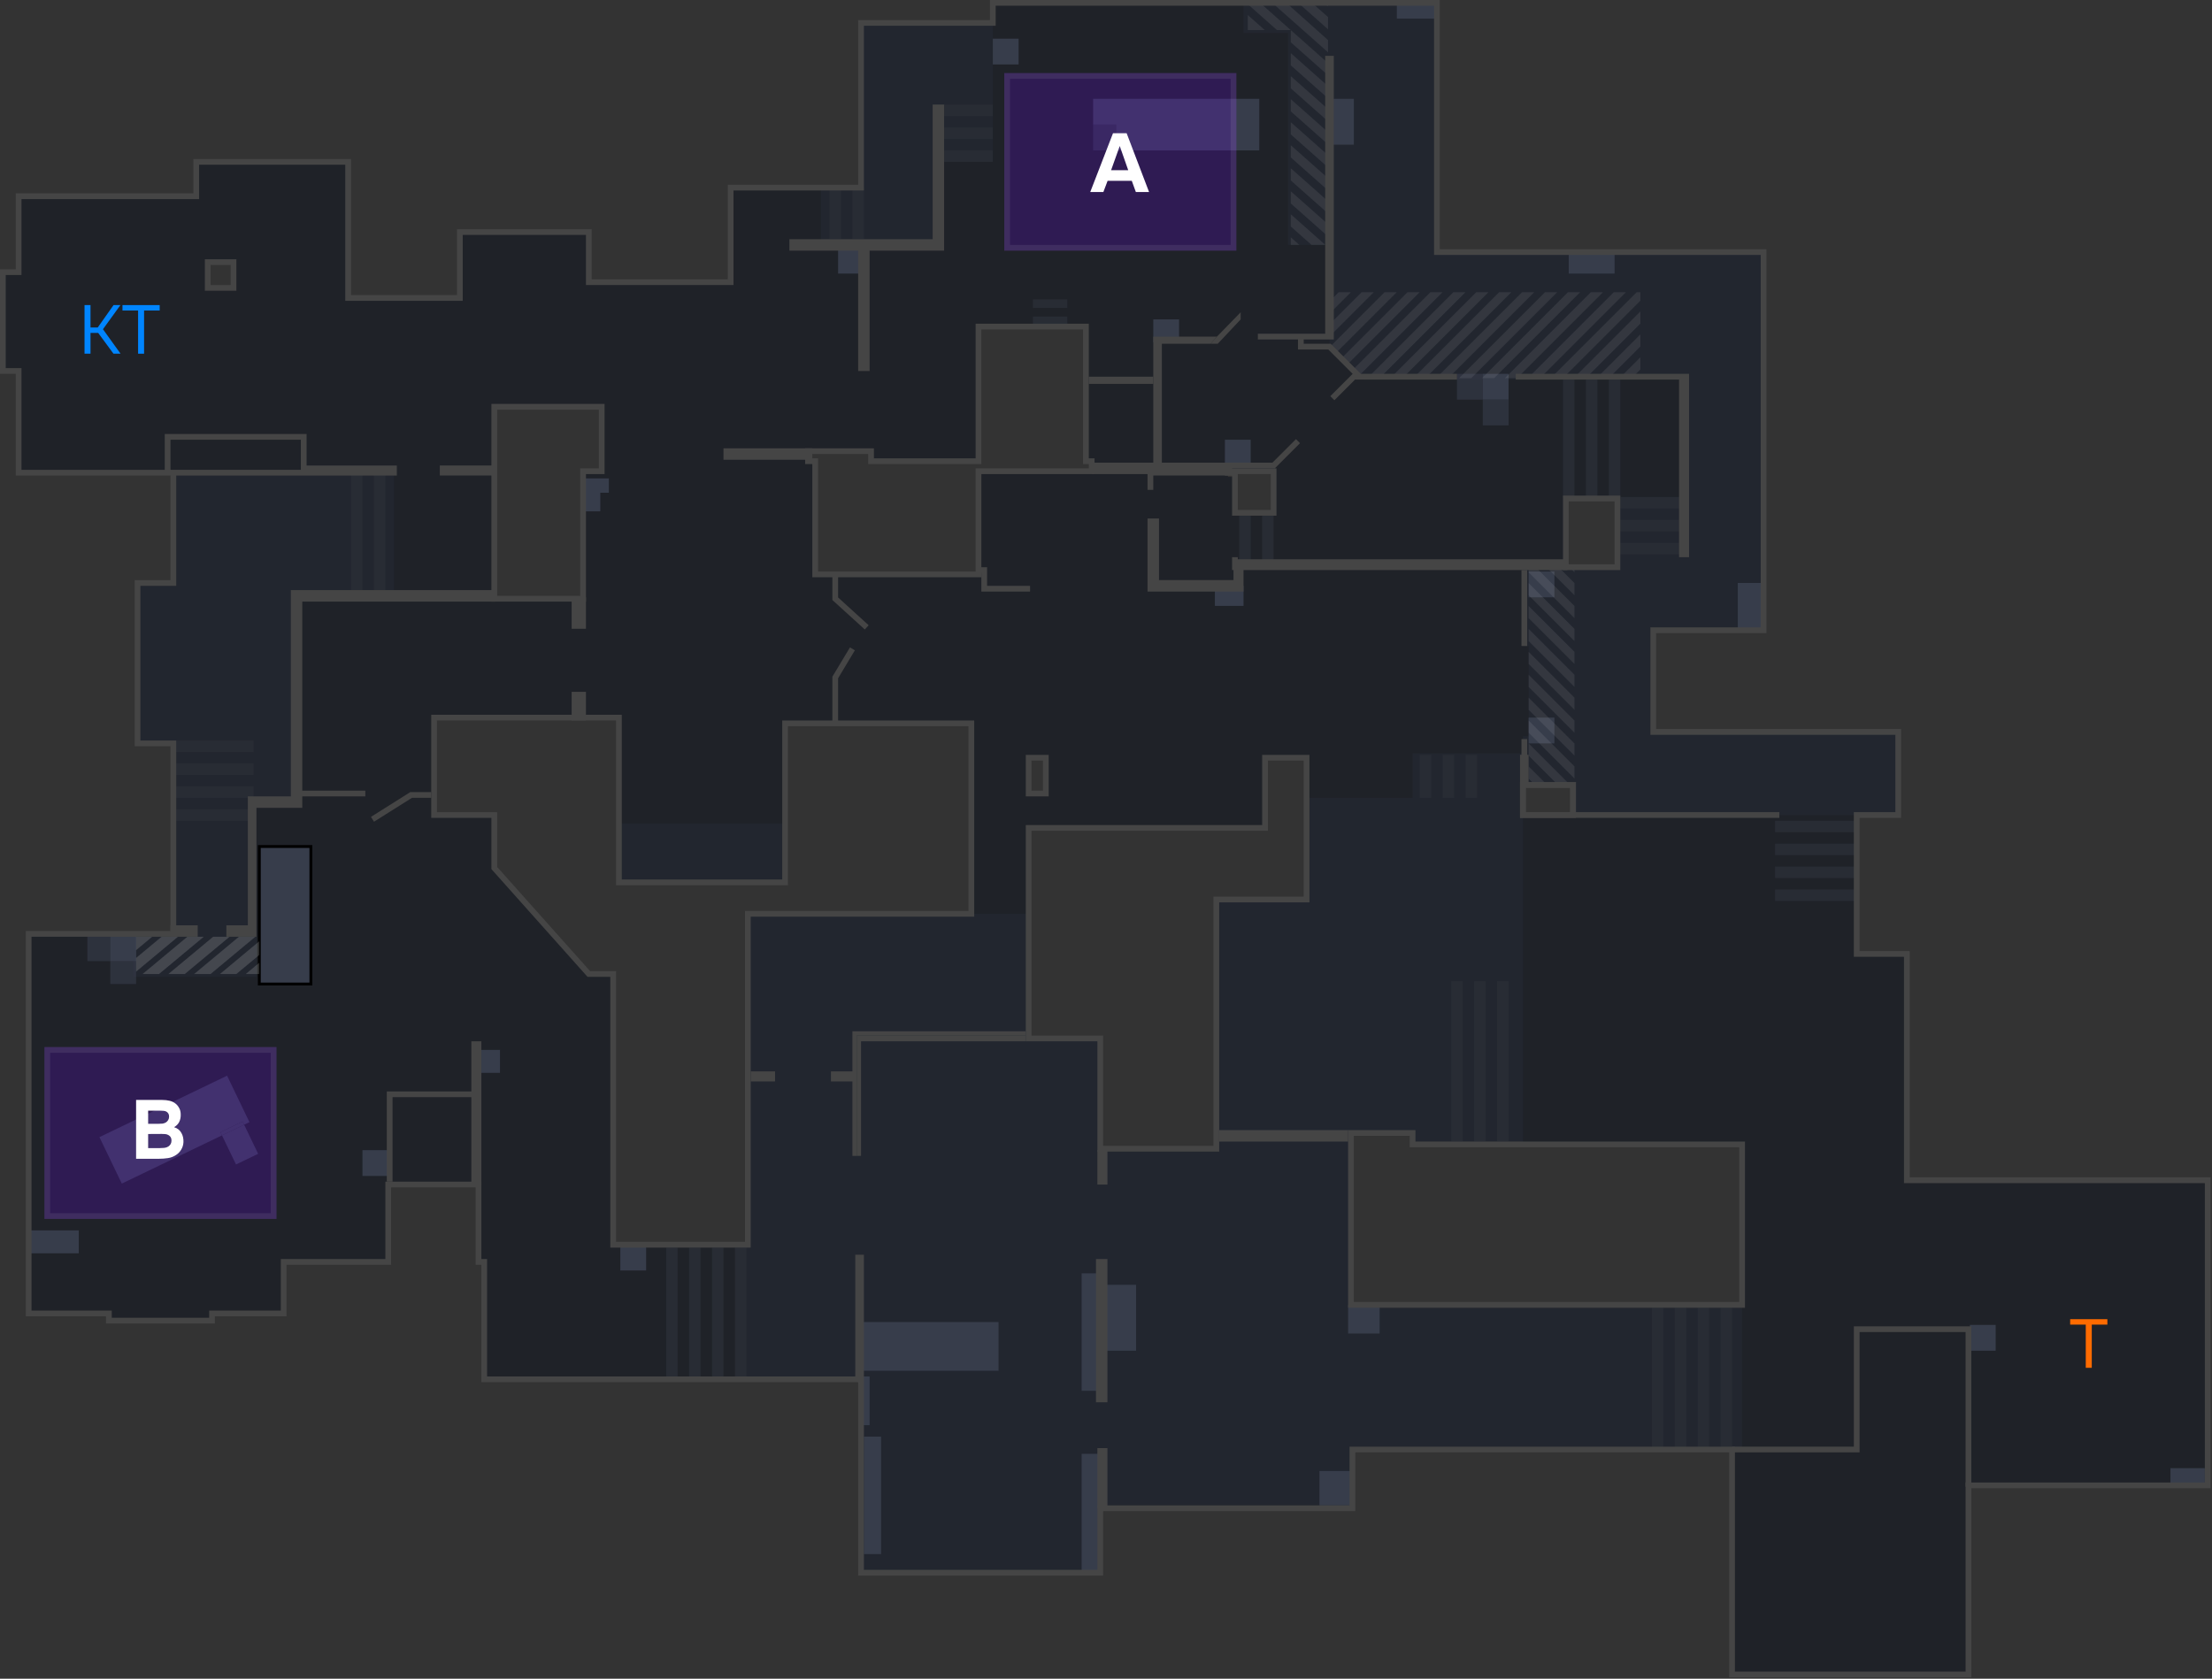 <svg width="772" height="586" xmlns="http://www.w3.org/2000/svg" fill="none">

 <rect width="100%" height="100%" fill="#333333" stroke="none"/>

 <g>
  <title>Layer 1</title>
  <path id="svg_1" fill="#22262F" d="m68.5,56.5l0,12l-62,0l0,26.5l-5.5,0l0,34.5l5.5,0l0,35.5l52,0l0,-12.5l47.5,0l0,11l0,1l0,0.5l-45.5,0l0,38.5l-12.5,0l0,56l12.5,0l0,66.5l-50.5,0l0,132.5l28,0l0,2.5l36,0l0,-2.5l25,0l0,-18l36.5,0l0,-27l31.5,0l0,27l2,0l0,41l131.5,0l0,67.5l83.5,0l0,-22.5l88,0l0,-20.5l132.5,0l0,78.5l82.5,0l0,-66l83.5,0l0,-106.5l-105,0l0,-79l-17.5,0l0,-48.5l14.5,0l0,-29l-85.5,0l0,-35.5l38.5,0l0,-132l-114,0l0,-87l-155,0l0,7l-46,0l0,57.5l-45.5,0l0,33l-49.5,0l0,-17.5l-45,0l0,23l-39,0l0,-47.5l-53,0zm83,228l21,0l0,18.5l33,37l8.5,0l0,94.5l47,0l0,-115.5l78,0l0,-66.5l-65,0l0,55.5l-58,0l0,-57.5l-64.5,0l0,34zm290,4.5l0,-24.5l14.5,0l0,49.5l-31.5,0l0,87l-40.5,0l0,-38.5l-25,0l0,-73.5l82.5,0zm-82.5,-24.5l0,12.5l6,0l0,-12.5l-6,0zm-74.5,-64l0,-39.5l-2.5,0l0,-3.5l22,0l0,3.5l37.5,0l0,-47l37.5,0l0,47l2,0l0,3.5l-39.5,0l0,36l-57,0zm146.5,-34l0,12.5l13.5,0l0,-14.5l-16,0l0,2l2.5,0zm-221,-24.5l-37.5,0l0,21.5l0,1.5l0,44l31,0l0,-44.5l6.5,0l0,-22.5zm-137.5,-50.5l0,9l9,0l0,-9l-9,0zm474,82.5l0,24l18,0l0,-24l-18,0zm-15,110.5l0,-10.5l17.5,0l0,10.5l-17.5,0zm-60,111l21.5,0l0,4l115,0l0,56l-136.5,0l0,-60z" clip-rule="evenodd" fill-rule="evenodd"/>
  <path id="svg_2" fill="#1F2228" d="m68.5,56.5l0,12l-62,0l0,26.5l-5.5,0l0,34.5l5.5,0l0,35.5l52,0l2,0l45.5,0l31.5,0l0,44l-35,0l0,71l-13,0l0,61l-43,0l0,-15l-36.5,0l0,132.5l28,0l0,2.5l36,0l0,-2.5l25,0l0,-18l36.5,0l0,-27l31.5,0l0,27l2,0l0,41l89.5,0l0,-47l-44.5,0l0,-94.5l-8.5,0l-33,-37l0,-18.5l-21,0l0,-34l64.5,0l0,37l58,0l0,-35l65,0l0,66.5l20,0l0,-30l82.5,0l0,-24.5l14.5,0l0,14l37,0l0,-14l0,-1.5l37,0l1.5,0l0,-6l2,0l0,-31.5l-2,0l0,-26.5l0,-2l15,0l0,-23l18,0l23,0l0,-41.5l-111.5,0l-12,-12.5l0,-34.5l-14.5,0l0,-74l-15.5,0l0,-10.5l-87.5,0l0,7l0,48l-18.5,0l0,29.5l-26,0l-15.5,0l0,-20l-31.5,0l0,33l-49.5,0l0,-17.5l-45,0l0,23l-39,0l0,-47.5l-53,0zm463,228l17.5,0l99,0l0,48.5l17.5,0l0,79l105,0l0,106.5l-83.5,0l0,66l-82.5,0l0,-78.5l3.5,0l0,-50.5l0,-56l-76.5,0l0,-115zm-359,-142.5l37.5,0l0,22.5l-6.5,0l0,44.5l-31,0l0,-44l0,-1.5l0,-21.5zm112,58.5l0,-39.5l-2.5,0l0,-3.5l22,0l0,3.5l37.5,0l0,-47l37.5,0l0,47l2,0l0,3.5l-39.5,0l0,36l-57,0zm146.5,-34l0,12.5l13.5,0l0,-14.5l-16,0l0,2l2.5,0zm-72,110.5l0,-12.5l6,0l0,12.5l-6,0zm-286.5,-185.5l0,9l9,0l0,-9l-9,0z" clip-rule="evenodd" fill-rule="evenodd"/>
  <path id="svg_3" fill="#373D4B" d="m167.5,366.5l7,0l0,8l-7,0l0,-8z"/>
  <path id="svg_4" fill="#373D4B" d="m126.5,401.5l9,0l0,9l-9,0l0,-9z"/>
  <path id="svg_5" fill="#373D4B" d="m216.5,434.5l9,0l0,9l-9,0l0,-9z"/>
  <path id="svg_6" fill="#373D4B" d="m300.5,461.5l48,0l0,17l-48,0l0,-17z"/>
  <path id="svg_7" fill="#373D4B" d="m300.5,480.5l3,0l0,17l-3,0l0,-17z"/>
  <path id="svg_8" fill="#373D4B" d="m301.5,501.5l6,0l0,41l-6,0l0,-41z"/>
  <path id="svg_9" fill="#373D4B" d="m377.5,507.5l6,0l0,41l-6,0l0,-41z"/>
  <path id="svg_10" fill="#373D4B" d="m377.5,444.5l6,0l0,41l-6,0l0,-41z"/>
  <path id="svg_11" fill="#373D4B" d="m385.5,448.5l11,0l0,23l-11,0l0,-23z"/>
  <path id="svg_12" fill="#373D4B" d="m470.5,455.5l11,0l0,10l-11,0l0,-10z"/>
  <path id="svg_13" fill="#373D4B" d="m460.5,513.5l11,0l0,12l-11,0l0,-12z"/>
  <path id="svg_14" fill="#373D4B" d="m687.5,462.5l9,0l0,9l-9,0l0,-9z"/>
  <path id="svg_15" fill="#373D4B" d="m533.5,250.5l9,0l0,9l-9,0l0,-9z"/>
  <path id="svg_16" fill="#373D4B" d="m533.5,199.5l9,0l0,9l-9,0l0,-9z"/>
  <path id="svg_17" fill="#373D4B" d="m606.5,203.5l9,0l0,16l-9,0l0,-16z"/>
  <path id="svg_18" fill="#373D4B" d="m547.5,88.5l16,0l0,7l-16,0l0,-7z"/>
  <path id="svg_19" fill="#373D4B" d="m487.5,1.5l14,0l0,5l-14,0l0,-5z"/>
  <path id="svg_20" fill="#373D4B" d="m464.5,34.5l8,0l0,16l-8,0l0,-16z"/>
  <path id="svg_21" fill="#373D4B" d="m439.5,34.5l-58,0l0,9l8,0l0,9l50,0l0,-18z" clip-rule="evenodd" fill-rule="evenodd"/>
  <path id="svg_22" fill="#373D4B" d="m402.5,111.5l9,0l0,8l-9,0l0,-8z"/>
  <path id="svg_23" fill="#373D4B" d="m292.5,86.5l9,0l0,9l-9,0l0,-9z"/>
  <path id="svg_24" fill="#373D4B" d="m346.5,13.5l9,0l0,9l-9,0l0,-9z"/>
  <path id="svg_25" fill="#373D4B" d="m427.5,153.5l9,0l0,9l-9,0l0,-9z"/>
  <path id="svg_26" fill="#373D4B" d="m424,204.5l10,0l0,7l-10,0l0,-7z"/>
  <path id="svg_27" fill="#373D4B" d="m757.5,512.5l12,0l0,6l-12,0l0,-6z"/>
  <path stroke="null" id="svg_28" fill="#373D4B" d="m90.5,295.5l18,0l0,48l-18,0l0,-48z"/>
  <path id="svg_29" fill="#373D4B" d="m10.5,429.5l17,0l0,8l-17,0l0,-8z"/>
  <path id="svg_30" fill="#373D4B" d="m212.5,167l-8.5,0l0,11.5l5.5,0l0,-6.5l3,0l0,-5z"/>
  <path id="svg_31" fill-opacity="0.6" fill="#373D4B" d="m381.5,43.5l8,0l0,9l-8,0l0,-9z"/>
  <path id="svg_32" fill-opacity="0.6" fill="#373D4B" d="m38.5,326.5l-8,0l0,9l8,0l0,8l9,0l0,-8l-9,0l0,-9z" clip-rule="evenodd" fill-rule="evenodd"/>
  <path id="svg_33" fill-opacity="0.6" fill="#373D4B" d="m47.5,326.5l-9,0l0,9l9,0l0,-9z"/>
  <path id="svg_34" fill="#373D4B" d="m38.5,326.5l9,0l0,9l-9,0l0,-9z"/>
  <path id="svg_35" fill="#373D4B" d="m79.255,375.5l-44.553,21.447l7.807,16.218l34.967,-16.832l4.891,10.16l7.729,-3.721l-4.891,-10.159l1.857,-0.894l-7.807,-16.219zm5.95,17.113l-0.536,-1.113l-7.729,3.721l0.536,1.112l7.729,-3.72z" clip-rule="evenodd" fill-rule="evenodd"/>
  <path id="svg_36" fill="#373D4B" d="m84.67,391.5l-7.729,3.721l0.536,1.112l7.729,-3.72l-0.536,-1.113z"/>
  <path id="svg_37" fill-opacity="0.6" fill="#373D4B" d="m517.5,139.5l9,0l0,9l-9,0l0,-9z"/>
  <path id="svg_38" fill="#373D4B" d="m517.5,130.5l9,0l0,9l-9,0l0,-9z"/>
  <path id="svg_39" fill-opacity="0.6" fill="#373D4B" d="m508.5,130.5l9,0l0,9l-9,0l0,-9z"/>
  <path id="svg_40" fill-opacity="0.1" fill="#D9D9D9" d="m467.862,125.362l2.121,2.121l25.483,-25.483l-4.242,0l-23.362,23.362zm6.121,6.121l-2.121,-2.121l27.362,-27.362l4.242,0l-29.483,29.483zm3.241,0.517l4.242,0l30,-30l-4.242,0l-30,30zm12.242,0l-4.242,0l30,-30l4.242,0l-30,30zm3.758,0l4.242,0l30,-30l-4.242,0l-30,30zm12.242,0l-4.242,0l30,-30l4.242,0l-30,30zm3.758,0l4.242,0l30,-30l-4.242,0l-30,30zm12.242,0l-4.242,0l30,-30l4.242,0l-30,30zm3.758,0l4.242,0l30,-30l-4.242,0l-30,30zm12.242,0l-4.242,0l30,-30l4.242,0l-30,30zm3.758,0l4.242,0l27.034,-27.034l0,-2.966l-1.276,0l-30,30zm12.242,0l-4.242,0l23.276,-23.276l0,4.242l-19.034,19.034zm3.758,0l4.242,0l11.034,-11.034l0,-4.242l-15.276,15.276zm12.242,0l-4.242,0l7.276,-7.276l0,4.242l-3.034,3.034zm-103.483,-8.517l-1.983,-1.983l0,-0.276l19.224,-19.224l4.242,0l-21.483,21.483zm9.241,-21.483l4.242,0l-15.466,15.466l0,-4.242l11.224,-11.224zm-11.224,7.466l7.466,-7.466l-4.242,0l-3.224,3.224l0,4.242z" clip-rule="evenodd" fill-rule="evenodd"/>
  <path id="svg_41" fill-opacity="0.1" fill="#D9D9D9" d="m90.5,336.066l-4.725,3.934l4.725,0l0,-3.934z" clip-rule="evenodd" fill-rule="evenodd"/>
  <path id="svg_42" fill-opacity="0.1" fill="#D9D9D9" d="m74.388,327l5.731,0l-15.613,13l-5.731,0l15.613,-13zm-3.269,0l-5.731,0l-15.613,13l5.731,0l15.613,-13zm-14.731,0l5.731,0l-14.619,12.172l0,-4.771l8.888,-7.401zm-3.269,0l-5.619,0l0,4.679l5.619,-4.679zm14.656,13l15.613,-13l5.731,0l-15.613,13l-5.731,0zm9,0l5.731,0l7.994,-6.656l0,-4.772l-13.725,11.428zm13.725,0l-4.725,0l4.725,-3.934l0,3.934z" clip-rule="evenodd" fill-rule="evenodd"/>
  <path id="svg_43" fill-opacity="0.1" fill="#D9D9D9" d="m47.5,331.679l5.619,-4.679l-5.619,0l0,4.679z" clip-rule="evenodd" fill-rule="evenodd"/>
  <path id="svg_44" fill-opacity="0.1" fill="#D9D9D9" d="m62.119,327l-5.731,0l-8.888,7.401l0,4.771l14.619,-12.172z" clip-rule="evenodd" fill-rule="evenodd"/>
  <path id="svg_45" fill-opacity="0.1" fill="#D9D9D9" d="m89.119,327l-15.613,13l-5.731,0l15.613,-13l5.731,0z" clip-rule="evenodd" fill-rule="evenodd"/>
  <path id="svg_46" fill-opacity="0.1" fill="#D9D9D9" d="m76.775,340l13.725,-11.428l0,4.772l-7.994,6.656l-5.731,0z" clip-rule="evenodd" fill-rule="evenodd"/>
  <path id="svg_47" fill-opacity="0.1" fill="#D9D9D9" d="m80.119,327l-15.613,13l-5.731,0l15.613,-13l5.731,0z" clip-rule="evenodd" fill-rule="evenodd"/>
  <path id="svg_48" fill-opacity="0.1" fill="#D9D9D9" d="m71.119,327l-15.613,13l-5.731,0l15.613,-13l5.731,0z" clip-rule="evenodd" fill-rule="evenodd"/>
  <path id="svg_49" fill-opacity="0.1" fill="#D9D9D9" d="m540.224,198.5l4.242,0l5.034,5.034l0,4.242l-9.276,-9.276zm-3.758,0l-2.966,0l0,1.276l16,16l0,-4.242l-13.034,-13.034zm-2.966,9.276l0,-4.242l16,16l0,4.242l-16,-16zm0,3.758l0,4.242l16,16l0,-4.242l-16,-16zm0,12.242l0,-4.242l16,16l0,4.242l-16,-16zm0,3.758l0,4.242l16,16l0,-4.242l-16,-16zm0,12.242l0,-4.242l16,16l0,4.242l-16,-16zm0,3.758l0,4.242l16,16l0,-4.242l-16,-16zm0,12.242l0,-4.242l16,16l0,4.242l-16,-16zm0,3.758l0,4.242l9.724,9.724l4.242,0l-13.966,-13.966zm0,12.242l0,-4.242l5.966,5.966l-4.242,0l-1.724,-1.724zm16,-72l-1.276,-1.276l1.276,0l0,1.276z" clip-rule="evenodd" fill-rule="evenodd"/>
  <path id="svg_50" fill-opacity="0.1" fill="#D9D9D9" d="m435.524,1.5l4.809,0l10.153,9l-4.808,0l-10.154,-9zm-0.024,3.753l0,5.247l5.919,0l-5.919,-5.247zm28,16.783l-13,-11.524l0,4.262l13,11.524l0,-4.262zm-13,0.776l0,-4.262l13,11.523l0,4.262l-13,-11.523zm0,3.775l0,4.262l13,11.523l0,-4.262l-13,-11.523zm0,12.299l0,-4.262l13,11.524l0,4.262l-13,-11.524zm0,3.775l0,4.262l13,11.523l0,-4.262l-13,-11.523zm0,12.299l0,-4.262l13,11.523l0,4.262l-13,-11.523zm0,3.775l0,4.262l13,11.524l0,-4.262l-13,-11.524zm0,12.299l0,-4.262l13,11.523l0,4.262l-13,-11.523zm0,3.775l0,4.262l7.254,6.43l4.809,0l-12.063,-10.693zm0,10.693l0,-2.656l2.996,2.656l-2.996,0zm7.966,-84l-4.808,0l9.842,8.724l0,-4.262l-5.034,-4.462zm4.258,0l0.776,0.688l0,-0.688l-0.776,0z" clip-rule="evenodd" fill-rule="evenodd"/>
  <path id="svg_51" fill-opacity="0.1" fill="#D9D9D9" d="m449.5,1.5l-4.909,0l18.909,16.761l0,-4.262l-14,-12.499z"/>
  <path id="svg_52" fill="#282C34" d="m506.5,342.5l4,0l0,56l-4,0l0,-56z"/>
  <path id="svg_53" fill="#282C34" d="m495.5,263.5l4,0l0,15l-4,0l0,-15z"/>
  <path id="svg_54" fill="#282C34" d="m432.5,179.5l4,0l0,16l-4,0l0,-16z"/>
  <path id="svg_55" fill="#282C34" d="m289.5,65.5l4,0l0,18l-4,0l0,-18z"/>
  <path id="svg_56" fill="#282C34" d="m122.5,164.5l4,0l0,42l-4,0l0,-42z"/>
  <path id="svg_57" fill="#282C34" d="m545.5,132.5l4,0l0,41l-4,0l0,-41z"/>
  <path id="svg_58" fill="#282C34" d="m576.5,456.5l4,0l0,49l-4,0l0,-49z"/>
  <path id="svg_59" fill="#282C34" d="m232.5,435.5l4,0l0,45l-4,0l0,-45z"/>
  <path id="svg_60" fill="#282C34" d="m647.5,286.5l0,4l-28,0l0,-4l28,0z"/>
  <path id="svg_61" fill="#282C34" d="m88.5,258.5l0,4l-28,0l0,-4l28,0z"/>
  <path id="svg_62" fill="#282C34" d="m586.5,173.5l0,4l-21,0l0,-4l21,0z"/>
  <path id="svg_63" fill="#282C34" d="m346.5,36.5l0,4l-17,0l0,-4l17,0z"/>
  <path id="svg_64" fill="#282C34" d="m514.5,342.5l4,0l0,56l-4,0l0,-56z"/>
  <path id="svg_65" fill="#282C34" d="m503.5,263.5l4,0l0,15l-4,0l0,-15z"/>
  <path id="svg_66" fill="#282C34" d="m440.5,179.5l4,0l0,16l-4,0l0,-16z"/>
  <path id="svg_67" fill="#282C34" d="m297.5,65.5l4,0l0,18l-4,0l0,-18z"/>
  <path id="svg_68" fill="#282C34" d="m130.5,164.5l4,0l0,42l-4,0l0,-42z"/>
  <path id="svg_69" fill="#282C34" d="m553.5,132.5l4,0l0,41l-4,0l0,-41z"/>
  <path id="svg_70" fill="#282C34" d="m561.5,132.5l4,0l0,41l-4,0l0,-41z"/>
  <path id="svg_71" fill="#282C34" d="m584.5,456.5l4,0l0,49l-4,0l0,-49z"/>
  <path id="svg_72" fill="#282C34" d="m240.5,435.5l4,0l0,45l-4,0l0,-45z"/>
  <path id="svg_73" fill="#282C34" d="m647.5,294.5l0,4l-28,0l0,-4l28,0z"/>
  <path id="svg_74" fill="#282C34" d="m88.5,266.5l0,4l-28,0l0,-4l28,0z"/>
  <path id="svg_75" fill="#282C34" d="m586.5,181.5l0,4l-21,0l0,-4l21,0z"/>
  <path id="svg_76" fill="#282C34" d="m346.5,44.5l0,4l-17,0l0,-4l17,0z"/>
  <path id="svg_77" fill="#282C34" d="m372.5,104.5l0,3l-12,0l0,-3l12,0z"/>
  <path id="svg_78" fill="#282C34" d="m522.5,342.5l4,0l0,56l-4,0l0,-56z"/>
  <path id="svg_79" fill="#282C34" d="m511.5,263.5l4,0l0,15l-4,0l0,-15z"/>
  <path id="svg_80" fill="#282C34" d="m592.5,456.5l4,0l0,49l-4,0l0,-49z"/>
  <path id="svg_81" fill="#282C34" d="m248.5,435.5l4,0l0,45l-4,0l0,-45z"/>
  <path id="svg_82" fill="#282C34" d="m647.5,302.5l0,4l-28,0l0,-4l28,0z"/>
  <path id="svg_83" fill="#282C34" d="m88.5,274.5l0,4l-28,0l0,-4l28,0z"/>
  <path id="svg_84" fill="#282C34" d="m586.5,189.5l0,4l-21,0l0,-4l21,0z"/>
  <path id="svg_85" fill="#282C34" d="m346.5,52.5l0,4l-17,0l0,-4l17,0z"/>
  <path id="svg_86" fill="#282C34" d="m372.5,110.5l0,3l-12,0l0,-3l12,0z"/>
  <path id="svg_87" fill="#282C34" d="m600.5,456.5l4,0l0,49l-4,0l0,-49z"/>
  <path id="svg_88" fill="#282C34" d="m256.5,435.5l4,0l0,45l-4,0l0,-45z"/>
  <path id="svg_89" fill="#282C34" d="m647.5,310.5l0,4l-28,0l0,-4l28,0z"/>
  <path id="svg_90" fill="#282C34" d="m88.5,282.5l0,4l-28,0l0,-4l28,0z"/>
  <path id="svg_91" fill="#454545" d="m345.5,0l157,0l0,87l114,0l0,134l-38.5,0l0,33.5l85.5,0l0,31l-14.5,0l0,46.5l17.5,0l0,79l105,0l0,108.5l-83.5,0l0,66l-84.5,0l0,-78.5l-130.5,0l0,20.5l-88,0l0,22.5l-85.5,0l0,-67.5l-131.5,0l0,-41l-2,0l0,-27l-29.5,0l0,27l-36.5,0l0,18l-25,0l0,2.5l-38,0l0,-2.5l-28,0l0,-134.5l50.5,0l0,-64.5l-12.5,0l0,-58l12.5,0l0,-36.5l-54,0l0,-35.5l-5.5,0l0,-36.5l5.5,0l0,-26.5l62,0l0,-12l55,0l0,47.5l37,0l0,-23l47,0l0,17.5l47.5,0l0,-33l45.5,0l0,-57.5l46,0l0,-7zm-284,166l0,38.5l-12.5,0l0,54l12.5,0l0,68.5l-50.5,0l0,130.5l28,0l0,2.5l34,0l0,-2.5l25,0l0,-18l36.5,0l0,-27l33.5,0l0,27l2,0l0,41l128.5,0l3,0l0,67.5l81.5,0l0,-22.5l88,0l0,-20.5l134.5,0l0,78.5l80.5,0l0,-66l83.5,0l0,-104.5l-105,0l0,-79l-17.5,0l0,-50.5l14.5,0l0,-27l-85.5,0l0,-37.5l38.5,0l0,-130l-114,0l0,-87l-153,0l0,7l-46,0l0,57.5l-45.5,0l0,33l-51.5,0l0,-17.5l-43,0l0,23l-41,0l0,-47.5l-51,0l0,12l-62,0l0,26.5l-5.5,0l0,32.5l5.5,0l0,35.5l50,0l0,-12.5l49.5,0l0,11l31.5,0l0,3.5l-77,0zm43.5,-2l0,-10.5l-45.5,0l0,10.5l45.5,0zm-33.5,-73.5l11,0l0,11l-11,0l0,-11zm2,2l0,7l7,0l0,-7l-7,0zm267,20.5l39.5,0l0,18.5l0,2.5l0,26l2,0l0,5.5l-39.5,0l0,36l-59,0l0,-39.5l-2.5,0l0,-5.5l24,0l0,3.5l35.5,0l0,-47zm39.5,49l-2,0l0,-47l-35.5,0l0,47l-39.5,0l0,-3.5l-20,0l0,1.5l2.5,0l0,39.5l55,0l0,-36l39.5,0l0,-1.5zm-208.5,-21l39.5,0l0,24.5l-6.5,0l0,44.5l-33,0l0,-44l-18,0l0,-3.5l18,0l0,-21.5zm2,2l0,65l29,0l0,-44.5l6.5,0l0,-20.5l-35.5,0zm254,20.5l18,0l0,16.5l-15.5,0l0,-14l-2.5,0l0,-2.5zm16,2l-11.5,0l0,12.5l11.5,0l0,-12.5zm102,7.5l20,0l0,26l-20,0l0,-26zm2,2l0,22l16,0l0,-22l-16,0zm-397,74.5l66.5,0l0,57.5l56,0l0,-55.5l67,0l0,68.5l-78,0l0,54l0,3.5l0,58l-49,0l0,-94.5l-7.948,0l-33.552,-37.619l0,-17.881l-21,0l0,-36zm2,2l0,32l21,0l0,19.119l32.448,36.381l9.052,0l0,94.5l45,0l0,-115.5l78,0l0,-64.5l-63,0l0,55.5l-60,0l0,-57.5l-62.5,0zm205.5,12l8,0l0,14.5l-8,0l0,-14.5zm2,2l0,10.5l4,0l0,-10.5l-4,0zm80.5,-2l16.5,0l0,51.5l-31.5,0l0,87l-42.5,0l0,-38.5l-25,0l0,-2l0,-1.5l0,-72l82.5,0l0,-24.5zm2,2l0,24.5l-82.5,0l0,71.5l25,0l0,38.5l38.5,0l0,-87l31.5,0l0,-47.5l-12.5,0zm88,7.5l19.5,0l0,12.5l-19.5,0l0,-12.5zm2,2l0,8.5l15.5,0l0,-8.5l-15.5,0zm-62,119.5l23.5,0l0,4l115,0l0,58l-138.5,0l0,-62zm2,2l0,58l134.5,0l0,-54l-115,0l0,-4l-19.5,0z" clip-rule="evenodd" fill-rule="evenodd"/>
  <path id="svg_92" fill="#454545" d="m325.5,36.5l4,0l0,51l-26,0l0,42l-4,0l0,-42l-24,0l0,-4l50,0l0,-47zm128.207,118.207l-8.793,8.793l-14.914,0l0,2.5l-27.5,0l0,5l-2,0l0,-5.5l-19.5,0l0,-4l21.5,0l3,0l38.586,0l8.207,-8.207l1.414,1.414zm-201.207,1.793l31,0l0,4l-31,0l0,-4zm148,24.5l4,0l0,21.5l26,0l0,-3.5l-0.5,0l0,-4.5l2,0l0,0.75l115,0l0,3.75l-14,0l-2,0l-97,0l0,7.5l-33.5,0l0,-25.5zm-58,19l-0.5,0l0,-2l2.5,0l0,6.5l15,0l0,2l-17,0l0,-6.5zm-52,1l2,0l0,7.558l10.673,9.702l-1.346,1.48l-11.327,-10.298l0,-8.442zm-189,5l71.5,0l0,4l-67.5,0l0,66l22,0l0,2l-22,0l0,4l-16,0l0,45l-10.5,0l0,-4l7.5,0l0,-45l15,0l0,-72zm98,2.5l5,0l0,11l-5,0l0,-11zm93,28.277l5.857,-9.763l-1.714,-1.028l-6.143,10.237l0,15.777l2,0l0,-15.223zm-93,4.723l5,0l0,10l-5,0l0,-10zm331.5,22l-0.5,0l0,22l90.5,0l0,-2l-71,0l0,-10.5l-16.5,0l0,-9.5l-0.5,0l0,-5.5l-2,0l0,5.5zm17,20l0,-8.5l-15.5,0l0,8.5l15.5,0zm-404.789,-7l7.289,0l0,2l-6.711,0l-13.256,8.346l-1.066,-1.692l13.744,-8.654zm-83.711,46.5l9.5,0l0,4l-9.5,0l0,-4zm105,40.5l3.5,0l0,50l-3.5,0l0,-30.5l-27.5,0l0,29.5l-2,0l0,-31.5l29.5,0l0,-17.5zm482.5,99.5l41,0l0,56l-2,0l0,-54l-37,0l0,42l-44.5,0l0,-2l42.5,0l0,-42z" clip-rule="evenodd" fill-rule="evenodd"/>
  <path id="svg_93" fill="#454545" d="m383,401.5l3.5,0l0,12l-3.5,0l0,-12z"/>
  <path id="svg_94" fill="#454545" d="m382.5,439.5l4,0l0,50l-4,0l0,-50z"/>
  <path id="svg_95" fill="#454545" d="m425.5,398.5l0,-4l45,0l0,4l-45,0z"/>
  <path id="svg_96" fill="#454545" d="m383,505.5l3.5,0l0,21l-3.5,0l0,-21z"/>
  <path id="svg_97" fill="#454545" d="m299,361.5l59,0l0,-1.5l-60.5,0l0,14l-7.5,0l0,1.5l9,0l0,-14z"/>
  <path id="svg_98" fill="#454545" d="m299,361.5l0,14l0,28l1.5,0l0,-40l57.5,0l0,-2l-59,0z"/>
  <path id="svg_99" fill="#454545" d="m299,403.5l0,-28l-9,0l0,2l7.5,0l0,26l1.5,0z"/>
  <path id="svg_100" fill="#454545" d="m298.5,480.5l3,0l0,-42.5l-3,0l0,42.5z"/>
  <path id="svg_101" fill="#454545" d="m270.5,374l-8.5,0l0,3.5l8.5,0l0,-3.5z"/>
  <path id="svg_102" fill="#454545" d="m424.726,117.5l-2.226,2.5l2.5,0l8,-8.5l0,-2.5l-8.274,8.5z"/>
  <path id="svg_103" fill="#454545" d="m402.5,161.5l3,0l0,-41.5l17,0l2.226,-2.5l-22.226,0l0,14l0,2.5l0,27.5z"/>
  <path id="svg_104" fill="#454545" d="m402.5,131.5l-22.5,0l0,2.5l22.5,0l0,-2.5z"/>
  <path id="svg_105" fill="#454545" d="m462.5,19.5l3,0l0,99l-10.5,0l0,1.5l9.414,0l10.5,10.5l33.586,0l0,2l-35.586,0l-7.207,7.207l-1.414,-1.414l7.793,-7.793l-8.5,-8.5l-10.586,0l0,-3.5l-14,0l0,-2l23.5,0l0,-97zm123.5,113l-57,0l0,-2l60.5,0l0,64l-3.5,0l0,-62z" clip-rule="evenodd" fill-rule="evenodd"/>
  <path id="svg_106" fill="#454545" d="m531,199l0,26.5l2,0l0,-26.5l-2,0z"/>
  <path id="svg_107" fill="#FF6B00" d="m727.948,477.468l0,-15.072l-5.448,0l0,-1.896l12.984,0l0,1.896l-5.448,0l0,15.072l-2.088,0z"/>
  <path id="svg_108" fill="#0085FF" d="m31.588,123.468l-2.088,0l0,-16.968l2.088,0l0,7.824l2.52,0l5.52,-7.824l2.4,0l-6.096,8.424l6.144,8.544l-2.472,0l-5.328,-7.248l-2.688,0l0,7.248z"/>
  <path id="svg_109" fill="#0085FF" d="m50.284,123.468l-2.088,0l0,-15.072l-5.448,0l0,-1.896l12.984,0l0,1.896l-5.448,0l0,15.072z"/>
  <path id="svg_110" fill-opacity="0.2" fill="#7000FF" d="m96.5,425.5l-81,0l0,-60l81,0l0,60z"/>
  <path id="svg_111" fill-opacity="0.08" fill="white" d="m17.5,423.5l77,0l0,-56l-77,0l0,56zm79,2l0,-60l-81,0l0,60l81,0z" clip-rule="evenodd" fill-rule="evenodd"/>
  <path id="svg_112" fill="white" d="m47.498,404.499l0,-20.532l9.106,0c0.947,0 1.817,0.097 2.61,0.29c0.812,0.193 1.518,0.541 2.117,1.044c0.483,0.387 0.889,0.899 1.218,1.537c0.348,0.619 0.522,1.373 0.522,2.262c0.019,0.947 -0.155,1.788 -0.522,2.523c-0.348,0.735 -0.947,1.353 -1.798,1.856c0.599,0.174 1.112,0.435 1.537,0.783c0.425,0.348 0.764,0.754 1.015,1.218c0.271,0.464 0.464,0.967 0.58,1.508c0.116,0.541 0.164,1.102 0.145,1.682c-0.039,0.928 -0.29,1.788 -0.754,2.581c-0.445,0.773 -1.034,1.402 -1.769,1.885c-0.87,0.599 -1.827,0.976 -2.871,1.131c-1.044,0.155 -2.078,0.232 -3.103,0.232l-8.033,0zm7.917,-12.209c0.425,0 0.851,-0.019 1.276,-0.058c0.425,-0.058 0.822,-0.193 1.189,-0.406c0.309,-0.193 0.57,-0.454 0.783,-0.783c0.213,-0.329 0.329,-0.715 0.348,-1.16c0.019,-0.464 -0.058,-0.841 -0.232,-1.131c-0.174,-0.29 -0.387,-0.512 -0.638,-0.667c-0.309,-0.193 -0.667,-0.3 -1.073,-0.319c-0.406,-0.039 -0.822,-0.058 -1.247,-0.058l-4.118,0l0,4.582l3.712,0zm-3.712,8.497l3.828,0c0.561,0 1.15,-0.029 1.769,-0.087c0.638,-0.077 1.179,-0.28 1.624,-0.609c0.271,-0.213 0.493,-0.474 0.667,-0.783c0.174,-0.329 0.261,-0.735 0.261,-1.218c0,-0.445 -0.097,-0.822 -0.29,-1.131c-0.193,-0.309 -0.435,-0.541 -0.725,-0.696c-0.329,-0.213 -0.706,-0.338 -1.131,-0.377c-0.406,-0.039 -0.831,-0.058 -1.276,-0.058l-4.727,0.029l0,4.93z"/>
  <path id="svg_113" fill-opacity="0.2" fill="#7000FF" d="m431.5,87.5l-81,0l0,-62l81,0l0,62z"/>
  <path id="svg_114" fill-opacity="0.08" fill="white" d="m352.5,85.5l77,0l0,-58l-77,0l0,58zm79,2l0,-62l-81,0l0,62l81,0z" clip-rule="evenodd" fill-rule="evenodd"/>
  <path id="svg_115" fill="white" d="m386.561,63.117l-1.479,3.915l-4.582,0l7.946,-20.532l4.756,0l7.83,20.532l-4.611,0l-1.421,-3.915l-8.439,0zm1.218,-3.712l5.974,0l-2.958,-8.439l-3.016,8.439z"/>
  <rect id="svg_118" height="89.498" width="40.183" y="0.408" x="463.687" className="map-rect"/>
  <rect id="svg_119" height="85.388" width="15.068" y="0.865" x="449.989" className="map-rect"/>
  <rect id="svg_120" height="10.959" width="16.895" y="1.322" x="434.92" className="map-rect"/>
  <rect id="svg_121" height="19.635" width="60.274" y="33.742" x="381.952" className="map-rect"/>
  <rect id="svg_122" height="12.785" width="150.228" y="89.043" x="465.057" className="map-rect"/>
  <rect id="svg_124" height="27.397" width="99.087" y="102.742" x="474.646" className="map-rect"/>
  <rect id="svg_125" height="17.352" width="8.676" y="101.829" x="465.97" className="map-rect"/>
  <rect id="svg_126" height="5.114" width="9.659" y="118.619" x="465.841" className="map-rect"/>
  <rect id="svg_127" height="3.977" width="8.523" y="124.584" x="467.546" className="map-rect"/>
  <rect id="svg_128" height="2.273" width="5.114" y="128.562" x="472.66" className="map-rect"/>
  <rect id="svg_130" height="27.244" width="17.628" y="102.753" x="571.847" className="map-rect"/>
  <rect id="svg_131" height="93.59" width="26.603" y="101.151" x="588.835" className="map-rect"/>
  <rect id="svg_133" height="25.962" width="50.321" y="192.532" x="565.117" className="map-rect"/>
  <rect id="svg_134" height="62.821" width="26.603" y="129.391" x="565.117" className="map-rect"/>
  <rect id="svg_135" height="19.231" width="15.385" y="198.693" x="550.053" className="map-rect"/>
  <rect id="svg_136" height="39.423" width="25.641" y="217.283" x="550.373" className="map-rect"/>
  <rect id="svg_137" height="74.679" width="17.308" y="198.693" x="533.065" className="map-rect"/>
  <rect id="svg_138" height="27.564" width="112.179" y="256.386" x="550.053" className="map-rect"/>
  <rect id="svg_139" height="16.667" width="27.564" y="283.985" x="619.924" className="map-rect"/>
  <rect id="svg_140" height="17.628" width="40.385" y="262.511" x="492.883" className="map-rect"/>
  <rect id="svg_142" height="36.218" width="75.321" y="278.537" x="456.344" className="map-rect"/>
  <rect id="svg_143" height="27.244" width="106.41" y="314.826" x="425.254" className="map-rect"/>
  <rect id="svg_144" height="53.846" width="107.051" y="341.108" x="425.254" className="map-rect"/>
  <rect id="svg_146" height="3.856" width="39.589" y="395.167" x="493.539" className="map-rect"/>
  <rect id="svg_147" height="17.481" width="49.1" y="461.805" x="300.737" className="map-rect"/>
  <rect id="svg_148" height="42.931" width="8.483" y="500.651" x="300.737" className="map-rect"/>
  <rect id="svg_149" height="17.995" width="3.599" y="480.086" x="301.251" className="map-rect"/>
  <rect id="svg_150" height="42.931" width="5.913" y="444.096" x="377.601" className="map-rect"/>
  <rect id="svg_152" height="40.617" width="7.712" y="507.335" x="376.83" className="map-rect"/>
  <rect id="svg_154" height="25.964" width="11.054" y="447.923" x="386.341" className="map-rect"/>
  <rect id="svg_155" height="8.74" width="10.797" y="456.664" x="471.431" className="map-rect"/>
  <rect id="svg_156" height="12.082" width="11.054" y="513.019" x="460.634" className="map-rect"/>
  <rect id="svg_157" height="40.103" width="41.131" y="319.789" x="316.675" className="map-rect"/>
  <rect id="svg_158" height="8.74" width="9.512" y="435.241" x="216.875" className="map-rect"/>
  <rect id="svg_159" height="8.483" width="7.455" y="366.604" x="167.518" className="map-rect"/>
  <rect id="svg_160" height="9.512" width="9.254" y="401.308" x="126.644" className="map-rect"/>
  <rect id="svg_161" height="7.969" width="17.224" y="429.329" x="10.163" className="map-rect"/>
  <rect id="svg_163" height="40.36" width="26.735" y="286.313" x="62.091" className="map-rect"/>
  <rect id="svg_164" height="14.396" width="42.416" y="326.672" x="47.952" className="map-rect"/>
  <rect id="svg_166" height="8.997" width="19.794" y="327.444" x="29.701" className="map-rect"/>
  <rect id="svg_167" height="7.712" width="11.054" y="335.927" x="38.441" className="map-rect"/>
  <rect id="svg_168" height="10.283" width="27.763" y="277.829" x="62.091" className="map-rect"/>
  <rect id="svg_169" height="49.1" width="3.599" y="277.801" x="59.778" className="map-rect"/>
  <rect id="svg_171" height="48.843" width="20.308" y="295.053" x="88.826" className="map-rect"/>
  <rect id="svg_172" height="10.797" width="5.913" y="167.147" x="204.117" className="map-rect"/>
  <rect id="svg_173" height="7.969" width="7.198" y="87.684" x="292.292" className="map-rect"/>
  <rect id="svg_174" height="6.684" width="9.512" y="111.077" x="402.575" className="map-rect"/>
  <rect id="svg_175" height="7.969" width="8.74" y="153.779" x="427.767" className="map-rect"/>
  <rect id="svg_176" height="4.884" width="9.769" y="206.764" x="424.683" className="map-rect"/>
  <rect id="svg_177" height="9.512" width="10.283" y="462.062" x="687.798" className="map-rect"/>
  <rect id="svg_178" height="10.797" width="19.28" y="129.843" x="508.411" className="map-rect"/>
  <rect id="svg_179" height="6.684" width="9.512" y="141.411" x="517.923" className="map-rect"/>
 </g>
</svg>